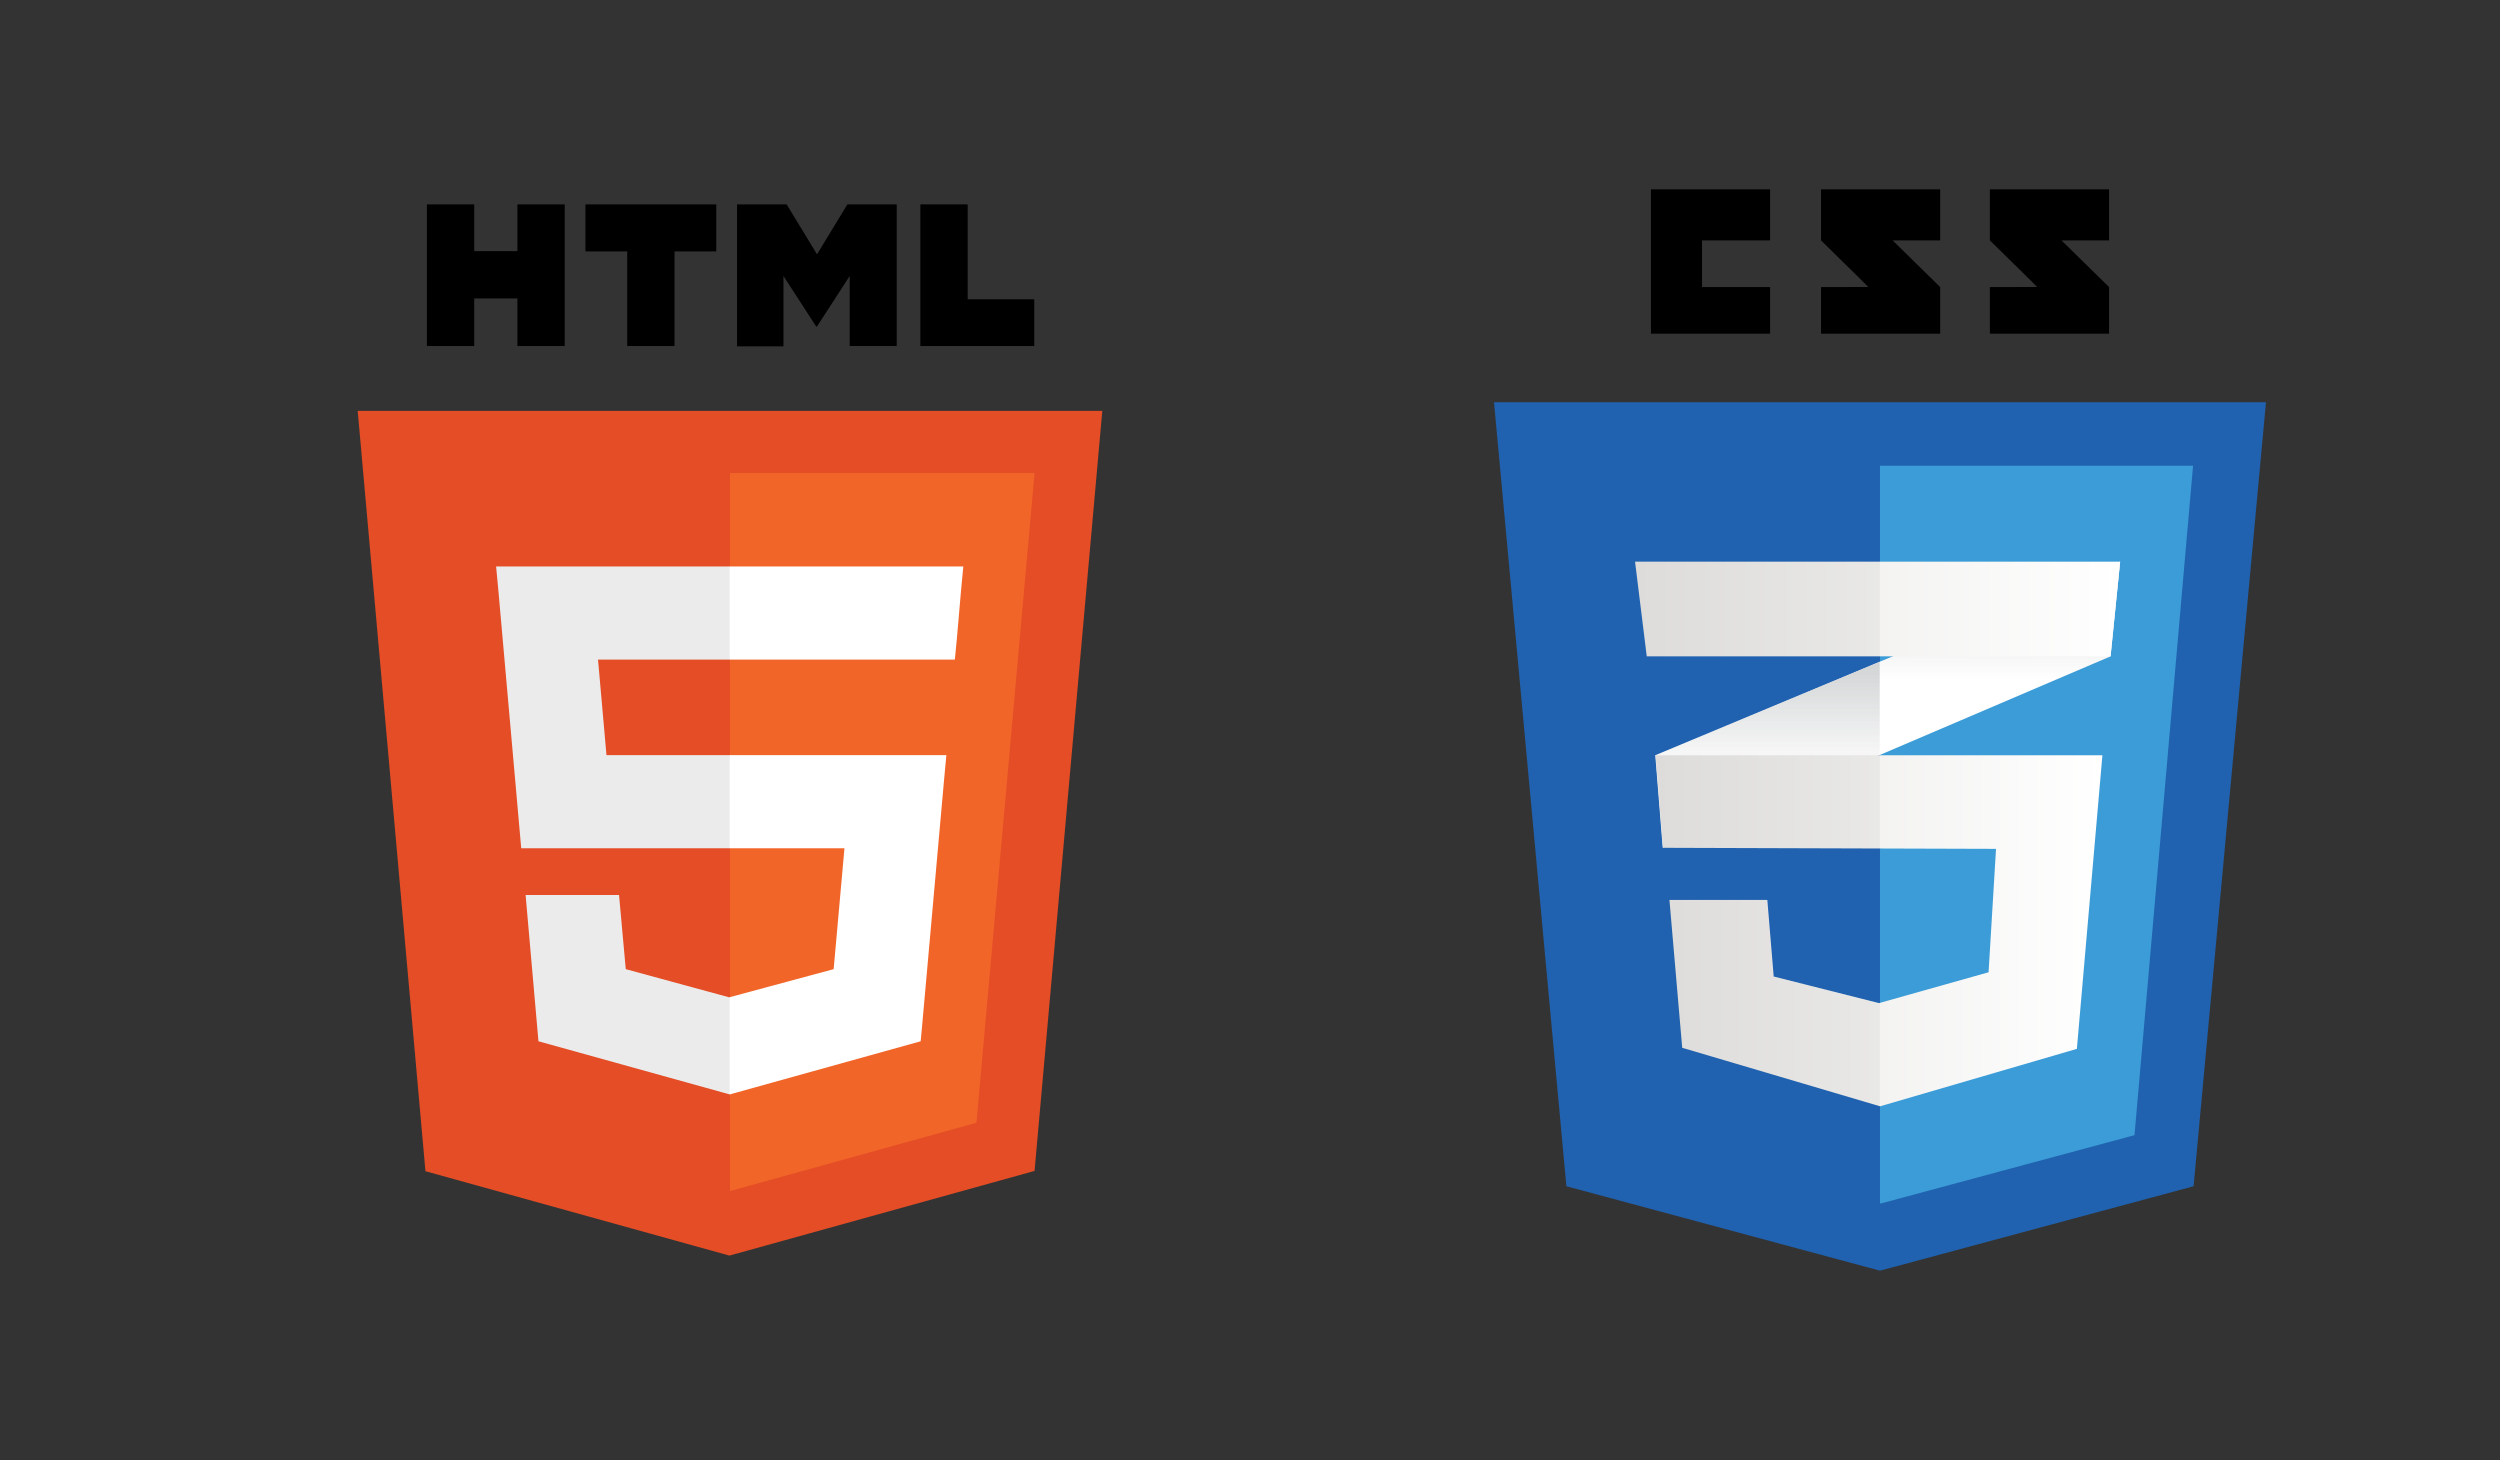 <svg width="250" height="146" viewBox="0 0 250 146" fill="none" xmlns="http://www.w3.org/2000/svg">
<rect x="0" y="0" width="250" height="146" fill="#333333" stroke="none"/>
<path d="M42.544 117.121L35.77 41.084H110.23L103.456 117.092L72.942 125.56L42.544 117.121Z" fill="#E44D26"/>
<path d="M73 119.107L97.645 112.274L103.456 47.304H73V119.107Z" fill="#F16529"/>
<path d="M73 75.511H60.648L59.802 65.963H73V56.648H72.971H49.611L49.844 59.13L52.122 84.826H73V75.511Z" fill="#EBEBEB"/>
<path d="M73 99.718L72.971 99.747L62.576 96.915L61.904 89.498H56.852H52.56L53.845 104.127L72.971 109.442L73 109.412V99.718Z" fill="#EBEBEB"/>
<path d="M42.69 20.44H47.421V25.112H51.742V20.44H56.473V34.602H51.742V29.842H47.421V34.602H42.69V20.44Z" fill="black"/>
<path d="M62.722 25.141H58.546V20.44H71.628V25.141H67.452V34.602H62.722V25.141Z" fill="black"/>
<path d="M73.73 20.44H78.665L81.702 25.433L84.738 20.44H89.673V34.602H84.972V27.594L81.702 32.645H81.614L78.344 27.594V34.631H73.701V20.44H73.73Z" fill="black"/>
<path d="M92.038 20.44H96.769V29.93H103.426V34.602H92.038V20.44Z" fill="black"/>
<path d="M72.971 75.511V84.826H84.446L83.366 96.915L72.971 99.718V109.442L92.068 104.127L92.214 102.55L94.404 78.022L94.637 75.511H92.126H72.971Z" fill="white"/>
<path d="M72.971 56.648V62.43V65.933V65.963H95.455H95.484L95.688 63.86L96.097 59.13L96.331 56.648H72.971Z" fill="white"/>
<g clip-path="url(#clip0_1_242)">
<path d="M219.36 118.624L188 127.068L156.639 118.624L149.402 40.224H226.597L219.36 118.624Z" fill="#2062AF"/>
<path d="M187.999 46.574V120.333L188.07 120.352L213.449 113.518L219.306 46.574H187.999Z" fill="#3C9CD7"/>
<path d="M170.201 28.705V24.038H177.01V18.932H165.095V33.364H177.01V28.705H170.201ZM189.257 24.038H194.017V18.932H182.101V24.038C183.695 25.632 184.527 26.395 186.832 28.701C185.484 28.701 182.101 28.706 182.101 28.706V33.364H194.017V28.705L189.257 24.038ZM206.145 24.038H210.905V18.932H198.989V24.038C200.583 25.632 201.415 26.395 203.72 28.701C202.373 28.701 198.989 28.706 198.989 28.706V33.364H210.905V28.705L206.145 24.038Z" fill="black"/>
<path d="M187.971 66.177L165.526 75.525L166.27 84.78L187.971 75.501L211.056 65.632L212.013 56.164L187.971 66.177Z" fill="white"/>
<path d="M165.526 75.525L166.27 84.78L187.971 75.501V66.177L165.526 75.525Z" fill="url(#paint0_linear_1_242)"/>
<path d="M212.013 56.164L187.971 66.177V75.501L211.056 65.632L212.013 56.164Z" fill="url(#paint1_linear_1_242)"/>
<path d="M165.56 75.525L166.305 84.78L199.602 84.886L198.858 97.226L187.901 100.311L177.368 97.651L176.73 89.992H166.943L168.22 104.779L188.007 110.63L207.687 104.885L210.241 75.525H165.56Z" fill="url(#paint2_linear_1_242)"/>
<path opacity="0.05" d="M187.971 75.525H165.526L166.27 84.78L187.971 84.849V75.525ZM187.971 100.281L187.865 100.311L177.334 97.652L176.696 89.992H166.909L168.185 104.779L187.971 110.63V100.281Z" fill="black"/>
<path d="M163.505 56.164H212.013L211.056 65.632H164.675L163.505 56.164Z" fill="url(#paint3_linear_1_242)"/>
<path opacity="0.05" d="M187.971 56.164H163.505L164.675 65.632H187.971V56.164Z" fill="black"/>
</g>
<defs>
<linearGradient id="paint0_linear_1_242" x1="176.749" y1="84.78" x2="176.749" y2="66.177" gradientUnits="userSpaceOnUse">
<stop offset="0.387" stop-color="#D1D3D4" stop-opacity="0"/>
<stop offset="1" stop-color="#D1D3D4"/>
</linearGradient>
<linearGradient id="paint1_linear_1_242" x1="199.992" y1="75.501" x2="199.992" y2="56.164" gradientUnits="userSpaceOnUse">
<stop offset="0.387" stop-color="#D1D3D4" stop-opacity="0"/>
<stop offset="1" stop-color="#D1D3D4"/>
</linearGradient>
<linearGradient id="paint2_linear_1_242" x1="165.56" y1="93.077" x2="210.24" y2="93.077" gradientUnits="userSpaceOnUse">
<stop stop-color="#E8E7E5"/>
<stop offset="1" stop-color="white"/>
</linearGradient>
<linearGradient id="paint3_linear_1_242" x1="163.505" y1="60.898" x2="212.013" y2="60.898" gradientUnits="userSpaceOnUse">
<stop stop-color="#E8E7E5"/>
<stop offset="1" stop-color="white"/>
</linearGradient>
<clipPath id="clip0_1_242">
<rect width="124" height="124" fill="white" transform="translate(126 11)"/>
</clipPath>
</defs>
</svg>
